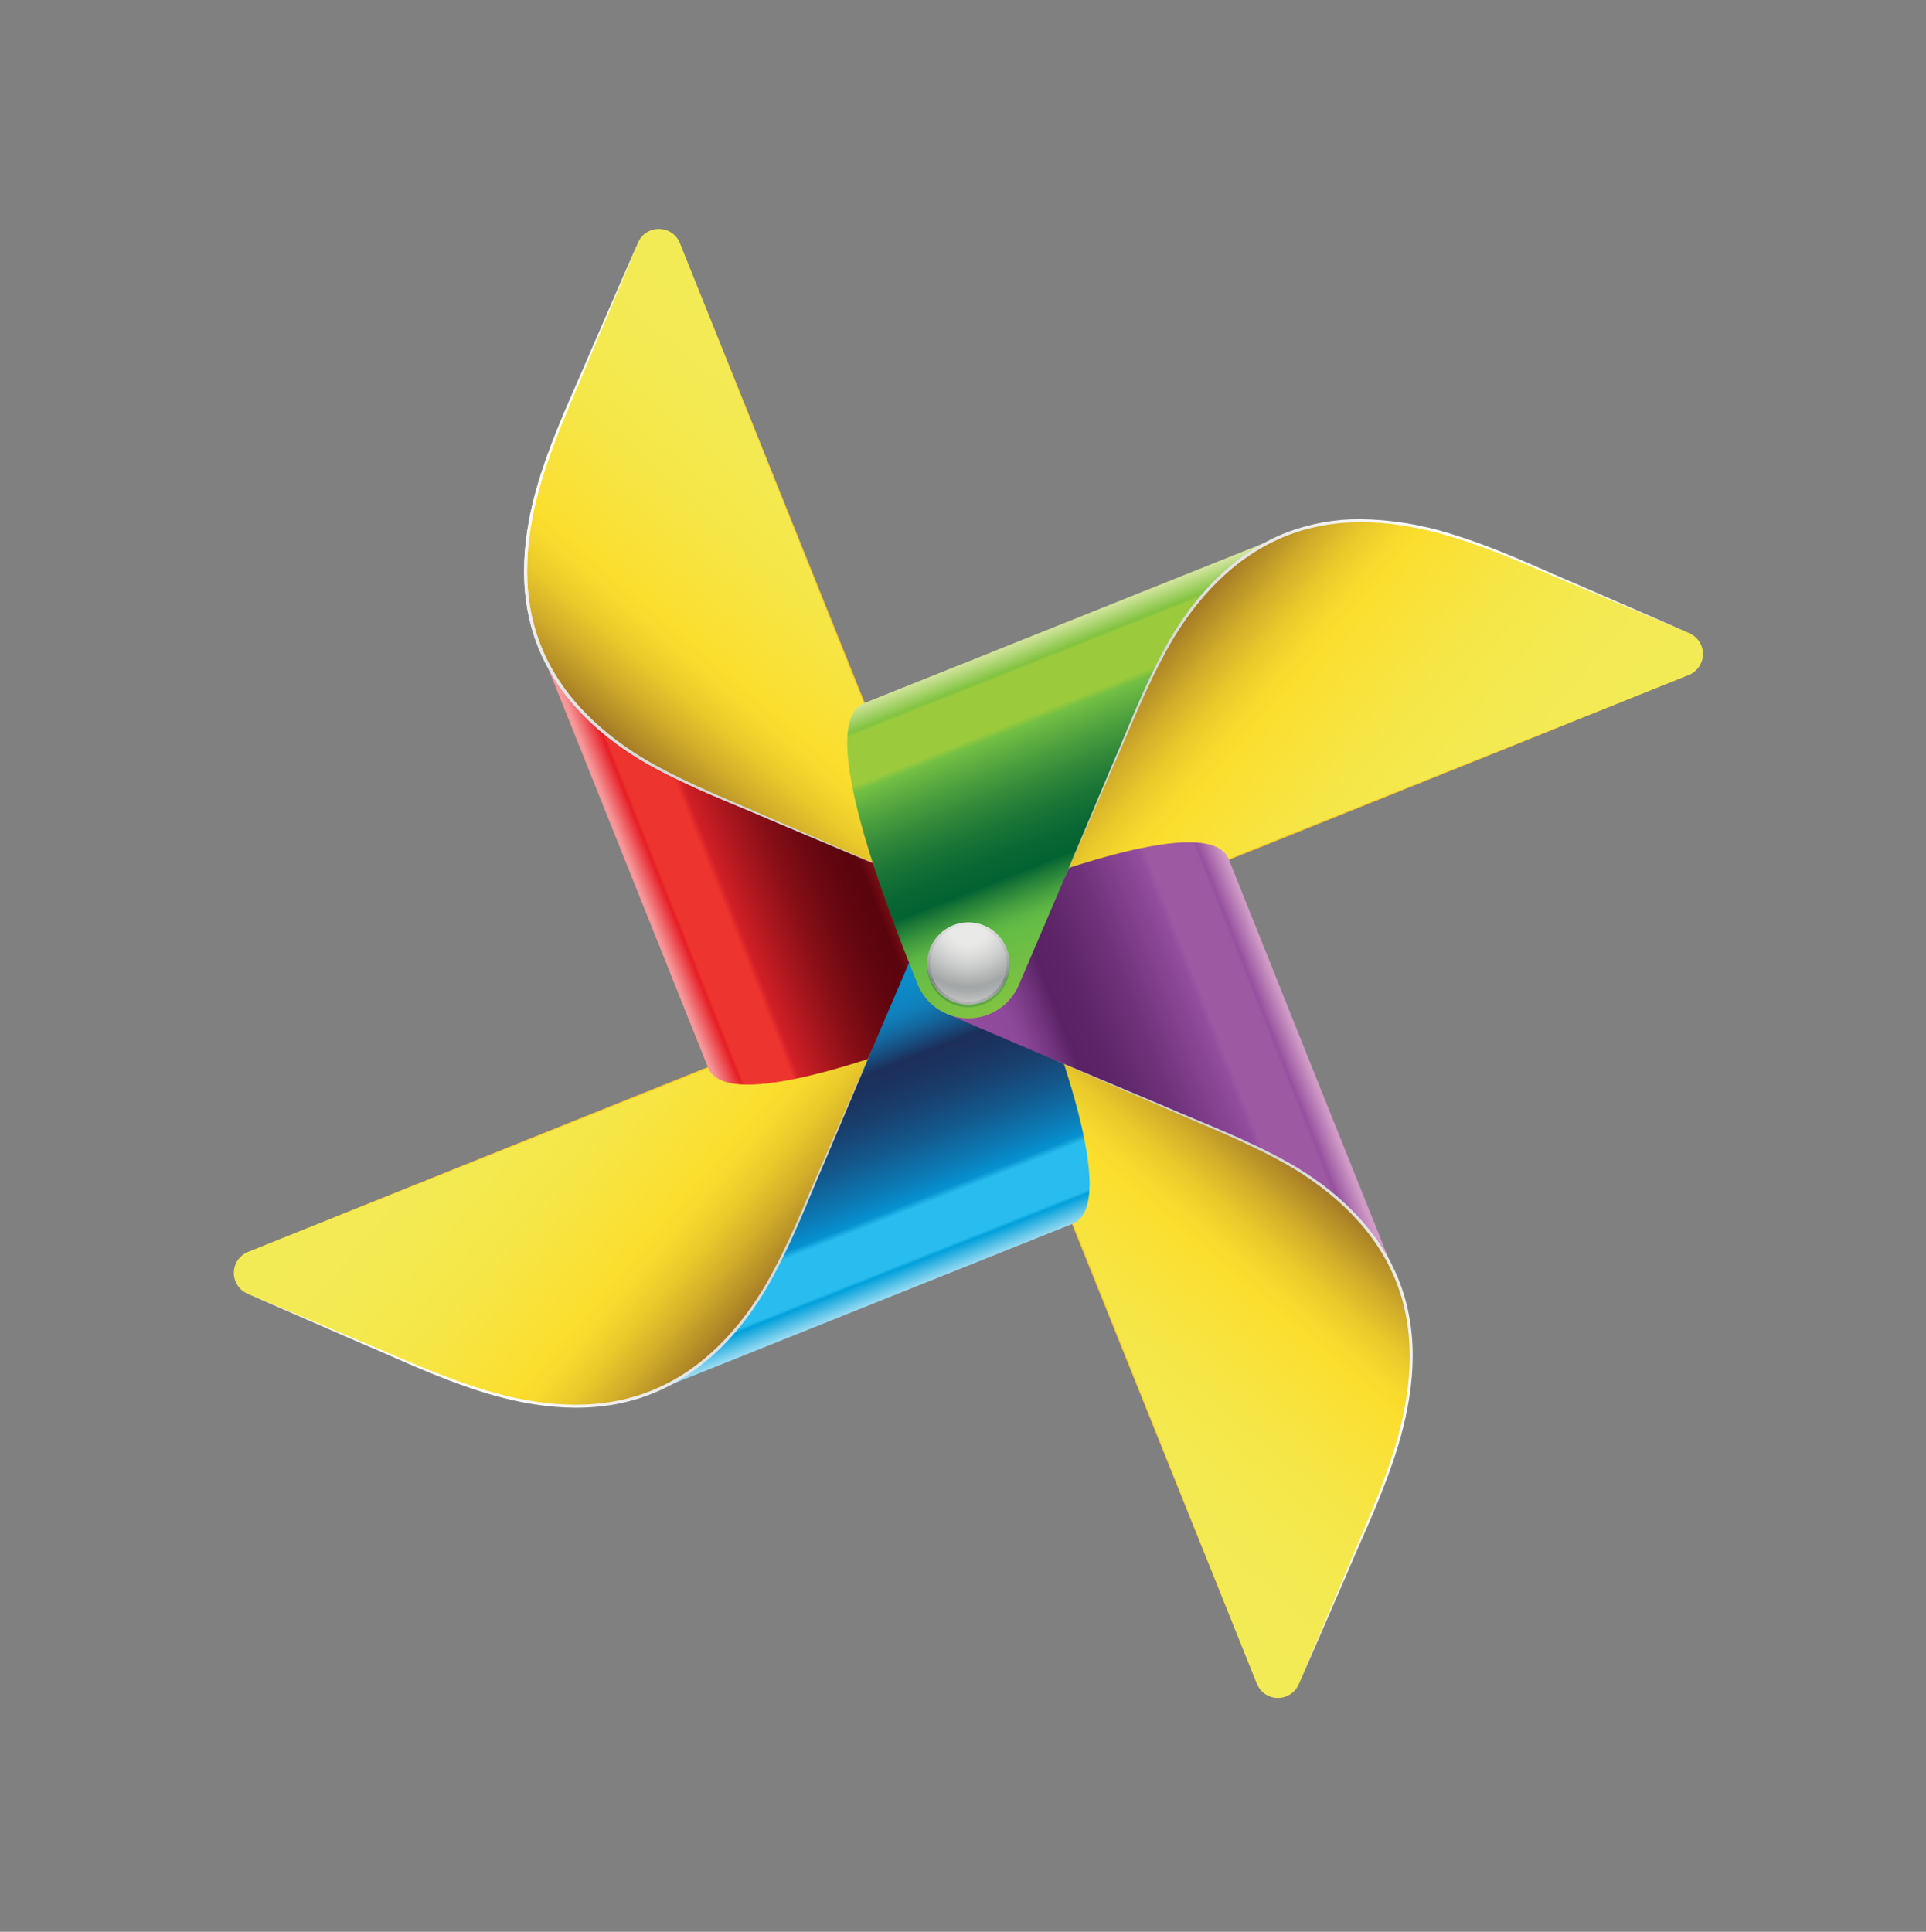 <svg xmlns="http://www.w3.org/2000/svg" xmlns:xlink="http://www.w3.org/1999/xlink" viewBox="0 0 360.094 361.207"><rect x="0" y="0" width="360.094" height="361.207" fill="#808080" stroke="none"/><defs><style>.a{fill:none;}.b{clip-path:url(#a);}.c{fill:url(#b);}.d{clip-path:url(#c);}.e{fill:#ffce2a;}.f{clip-path:url(#d);}.g{fill:url(#e);}.h{clip-path:url(#g);}.i{fill:url(#h);}.j{clip-path:url(#j);}.k{fill:url(#k);}.l{clip-path:url(#l);}.m{clip-path:url(#m);}.n{fill:url(#n);}.o{clip-path:url(#o);}.p{fill:url(#p);}.q{clip-path:url(#s);}.r{fill:url(#t);}.s{clip-path:url(#u);}.t{fill:url(#v);}.u{clip-path:url(#y);}.v{fill:url(#z);}.w{clip-path:url(#aa);}.x{fill:url(#ab);}.y{clip-path:url(#ae);}.z{fill:url(#af);}.aa{clip-path:url(#ag);}.ab{fill:url(#ah);}.ac{clip-path:url(#ak);}.ad{fill:url(#al);}.ae{clip-path:url(#am);}.af{fill:url(#an);}.ag{clip-path:url(#ao);}.ah{fill:url(#ap);}</style><clipPath id="a"><path class="a" d="M123.162,42.811a4.162,4.162,0,0,0-3.866,2.563c-4.199,9.804-10.472,24.457-12.712,29.694-4.539,10.596-12.443,29.06-5.761,45.749,8.06,20.126,26.037,29.893,36.761,35.72,9.122,4.953,30.696,16.672,43.472,23.614L127.133,45.485a4.195,4.195,0,0,0-3.931-2.674Z"/></clipPath><linearGradient id="b" x1="45.074" y1="638.671" x2="46.119" y2="638.671" gradientTransform="matrix(78.19, 0, 0, -78.19, -3424.111, 50048.907)" gradientUnits="userSpaceOnUse"><stop offset="0" stop-color="#a67c26"/><stop offset="0.03" stop-color="#a67c26"/><stop offset="0.053" stop-color="#b18927"/><stop offset="0.13" stop-color="#d2ae2a"/><stop offset="0.2" stop-color="#e9c82b"/><stop offset="0.264" stop-color="#f7d82d"/><stop offset="0.312" stop-color="#fcde2d"/><stop offset="0.394" stop-color="#f9e138"/><stop offset="0.571" stop-color="#f5e749"/><stop offset="0.763" stop-color="#f3ea53"/><stop offset="1" stop-color="#f2eb56"/></linearGradient><clipPath id="c"><rect class="a" x="43.721" y="42.811" width="275.583" height="278.873"/></clipPath><clipPath id="d"><path class="a" d="M46.395,234.071a4.242,4.242,0,0,0-.11,7.838c9.805,4.198,24.457,10.471,29.694,12.712,10.597,4.539,29.057,12.442,45.747,5.761,20.127-8.06,29.892-26.039,35.72-36.762,4.954-9.122,16.674-30.696,23.614-43.47v-.001Z"/></clipPath><linearGradient id="e" x1="44.435" y1="632.914" x2="45.48" y2="632.914" gradientTransform="matrix(0, -78.189, -78.189, 0, 49598.917, 3735.674)" xlink:href="#b"/><clipPath id="g"><path class="a" d="M181.056,180.144l53.922,134.667a4.242,4.242,0,0,0,7.839.109c4.197-9.803,10.472-24.455,12.714-29.693,4.536-10.596,12.44-29.06,5.757-45.748-8.058-20.127-26.037-29.893-36.761-35.719-9.122-4.955-30.695-16.674-43.471-23.615Z"/></clipPath><linearGradient id="h" x1="38.674" y1="633.554" x2="39.719" y2="633.554" gradientTransform="matrix(-78.19, -0, -0, 78.19, 3286.235, -49288.348)" xlink:href="#b"/><clipPath id="j"><path class="a" d="M240.386,99.916c-20.126,8.059-29.893,26.035-35.719,36.761-4.955,9.121-16.674,30.695-23.615,43.471L315.719,126.224a4.242,4.242,0,0,0,.109-7.838c-9.803-4.199-24.457-10.471-29.693-12.713-7.673-3.285-19.471-8.335-31.73-8.336a37.404,37.404,0,0,0-14.018,2.579"/></clipPath><linearGradient id="k" x1="39.314" y1="639.294" x2="40.358" y2="639.294" gradientTransform="matrix(0, 78.189, 78.189, 0, -49735.359, -2974.202)" xlink:href="#b"/><clipPath id="l"><polyline class="a" points="319.304 42.811 43.721 42.811 43.721 321.685 319.304 321.685"/></clipPath><clipPath id="m"><path class="a" d="M132.385,199.638c3.812,9.518,40.085-5.005,52.48-9.968a10.254,10.254,0,0,0,.226-18.944s-37.859-16.21-50.48-21.614c-10.127-4.335-27.105-11.605-33.788-28.294Z"/></clipPath><linearGradient id="n" x1="43.949" y1="640.706" x2="44.993" y2="640.706" gradientTransform="matrix(59.986, 0, 0, -59.986, -2515.808, 38598.456)" gradientUnits="userSpaceOnUse"><stop offset="0" stop-color="#f6989a"/><stop offset="0.004" stop-color="#f6989a"/><stop offset="0.07" stop-color="#e61e25"/><stop offset="0.08" stop-color="#ee342e"/><stop offset="0.22" stop-color="#ee342e"/><stop offset="0.24" stop-color="#d11f26"/><stop offset="0.313" stop-color="#b0181f"/><stop offset="0.41" stop-color="#8a0f17"/><stop offset="0.5" stop-color="#6f0912"/><stop offset="0.579" stop-color="#5f050e"/><stop offset="0.64" stop-color="#59040d"/><stop offset="0.675" stop-color="#790d15"/><stop offset="0.725" stop-color="#9f171e"/><stop offset="0.765" stop-color="#b71e24"/><stop offset="0.79" stop-color="#c02026"/><stop offset="1" stop-color="#e61e25"/></linearGradient><clipPath id="o"><path class="a" d="M110.028,66.652c-2.758,6.61-6.56,14.293-9.34,23.4-2.702,8.992-4.281,19.995-.278,30.451,3.983,10.449,12.476,17.669,20.646,22.332,8.313,4.647,16.374,7.56,22.928,10.45,13.15,5.552,21.318,8.969,21.389,9-.071-.031-8.182-3.584-21.276-9.268-6.524-2.953-14.568-5.942-22.797-10.607-8.094-4.682-16.432-11.84-20.349-22.117-3.936-10.269-2.433-21.142.205-30.102,2.709-9.064,6.447-16.787,9.14-23.425,5.576-13.209,9-21.391,9-21.391s-3.559,8.126-9.268,21.277"/></clipPath><linearGradient id="p" x1="44.338" y1="634.804" x2="45.383" y2="634.804" gradientTransform="matrix(0, -120.26, -120.26, -0, 76472.448, 5503.026)" gradientUnits="userSpaceOnUse"><stop offset="0" stop-color="#d6d8d7"/><stop offset="0.25" stop-color="#d6d8d7"/><stop offset="0.75" stop-color="#fff"/><stop offset="1" stop-color="#fff"/></linearGradient><clipPath id="s"><path class="a" d="M177.249,170.631a10.221,10.221,0,0,0-5.614,5.483s-16.21,37.861-21.613,50.479c-4.336,10.128-11.605,27.105-28.295,33.789l78.821-31.56c9.52-3.814-5.004-40.087-9.968-52.485a10.247,10.247,0,0,0-13.33-5.706"/></clipPath><linearGradient id="t" x1="46.753" y1="633.692" x2="47.798" y2="633.692" gradientTransform="matrix(0, -59.988, -59.988, 0, 38179.98, 3045.357)" gradientUnits="userSpaceOnUse"><stop offset="0" stop-color="#94d9f1"/><stop offset="0.004" stop-color="#94d9f1"/><stop offset="0.07" stop-color="#00a0db"/><stop offset="0.08" stop-color="#29bcee"/><stop offset="0.22" stop-color="#29bcee"/><stop offset="0.24" stop-color="#0691d0"/><stop offset="0.307" stop-color="#0c78b2"/><stop offset="0.406" stop-color="#13598d"/><stop offset="0.498" stop-color="#184271"/><stop offset="0.579" stop-color="#1b3461"/><stop offset="0.64" stop-color="#1c2f5b"/><stop offset="0.674" stop-color="#184879"/><stop offset="0.724" stop-color="#13689f"/><stop offset="0.765" stop-color="#107cb7"/><stop offset="0.79" stop-color="#0f83c0"/><stop offset="1" stop-color="#00a0db"/></linearGradient><clipPath id="u"><path class="a" d="M153.924,217.106c-2.953,6.525-5.942,14.569-10.607,22.797-4.682,8.095-11.84,16.432-22.115,20.352-10.269,3.934-21.142,2.43-30.103-.206-9.064-2.712-16.786-6.448-23.424-9.14-13.21-5.577-21.39-9-21.39-9s8.124,3.558,21.274,9.267c6.61,2.756,14.296,6.559,23.401,9.343,8.992,2.702,19.996,4.281,30.452.278,10.449-3.987,17.669-12.479,22.329-20.648,4.651-8.313,7.565-16.374,10.452-22.927,5.576-13.209,8.999-21.387,9-21.39-.001.003-3.559,8.126-9.268,21.275"/></clipPath><linearGradient id="v" x1="40.839" y1="633.405" x2="41.884" y2="633.405" gradientTransform="matrix(-120.259, 0, 0, 120.259, 5083.119, -75942.326)" xlink:href="#p"/><clipPath id="y"><path class="a" d="M177.246,170.627a10.253,10.253,0,0,0-.224,18.943s37.859,16.209,50.48,21.611c10.128,4.34,27.105,11.607,33.788,28.297l-31.561-78.822c-.904-2.259-3.638-3.163-7.444-3.163-12.237-.001-35.581,9.346-45.039,13.133"/></clipPath><linearGradient id="z" x1="39.739" y1="630.936" x2="40.784" y2="630.936" gradientTransform="matrix(-59.986, 0, 0, 59.986, 2626.577, -37648.915)" gradientUnits="userSpaceOnUse"><stop offset="0" stop-color="#d09bc6"/><stop offset="0.004" stop-color="#d09bc6"/><stop offset="0.07" stop-color="#96509f"/><stop offset="0.08" stop-color="#9e59a3"/><stop offset="0.22" stop-color="#9e59a3"/><stop offset="0.24" stop-color="#934d9e"/><stop offset="0.276" stop-color="#8b4796"/><stop offset="0.419" stop-color="#70337b"/><stop offset="0.545" stop-color="#5f266a"/><stop offset="0.64" stop-color="#592264"/><stop offset="0.688" stop-color="#6f327b"/><stop offset="0.751" stop-color="#864393"/><stop offset="0.79" stop-color="#8f499c"/><stop offset="1" stop-color="#96509f"/></linearGradient><clipPath id="aa"><path class="a" d="M218.016,207.279c6.525,2.953,14.57,5.943,22.797,10.607,8.094,4.684,16.432,11.84,20.35,22.114,3.936,10.268,2.432,21.145-.206,30.106-2.711,9.065-6.446,16.787-9.139,23.424-5.576,13.211-9,21.389-9,21.389s3.558-8.121,9.267-21.275c2.758-6.607,6.561-14.294,9.341-23.398,2.702-8.994,4.282-19.997.278-30.453-3.984-10.449-12.478-17.669-20.645-22.331-8.314-4.649-16.375-7.562-22.929-10.45-13.209-5.577-21.39-9-21.39-9s8.124,3.558,21.276,9.266"/></clipPath><linearGradient id="ab" x1="39.44" y1="636.904" x2="40.485" y2="636.904" gradientTransform="matrix(0, 120.26, 120.26, 0, -76362.85, -4553.711)" xlink:href="#p"/><clipPath id="ae"><path class="a" d="M161.566,131.476c-9.52,3.812,5.006,40.085,9.969,52.483a10.253,10.253,0,0,0,18.943.224s16.21-37.86,21.613-50.479c4.337-10.128,11.606-27.105,28.295-33.787Z"/></clipPath><linearGradient id="af" x1="36.934" y1="637.901" x2="37.979" y2="637.901" gradientTransform="matrix(0, 59.986, 59.986, 0, -38068.672, -2095.923)" gradientUnits="userSpaceOnUse"><stop offset="0" stop-color="#d0e39a"/><stop offset="0.004" stop-color="#d0e39a"/><stop offset="0.07" stop-color="#82c341"/><stop offset="0.08" stop-color="#9bcb3c"/><stop offset="0.22" stop-color="#9bcb3c"/><stop offset="0.24" stop-color="#74c044"/><stop offset="0.299" stop-color="#5aab40"/><stop offset="0.401" stop-color="#358b3a"/><stop offset="0.494" stop-color="#197536"/><stop offset="0.577" stop-color="#096733"/><stop offset="0.64" stop-color="#036232"/><stop offset="0.669" stop-color="#1c7937"/><stop offset="0.722" stop-color="#439d3f"/><stop offset="0.764" stop-color="#5bb444"/><stop offset="0.79" stop-color="#64bc46"/><stop offset="0.974" stop-color="#7ec242"/><stop offset="1" stop-color="#82c341"/></linearGradient><clipPath id="ag"><path class="a" d="M240.702,99.498C230.253,103.484,223.031,111.977,218.372,120.147c-4.65,8.31-7.562,16.372-10.451,22.929-5.577,13.207-9,21.388-9,21.388s3.557-8.124,9.266-21.276c2.954-6.525,5.942-14.568,10.608-22.796,4.683-8.095,11.839-16.435,22.114-20.351,10.27-3.936,21.144-2.43,30.104.207,9.065,2.709,16.787,6.445,23.426,9.137,13.209,5.577,21.388,9.001,21.388,9.001s-8.122-3.559-21.273-9.268c-6.611-2.758-14.295-6.56-23.401-9.34a58.689,58.689,0,0,0-16.751-2.701,38.102,38.102,0,0,0-13.701,2.421"/></clipPath><linearGradient id="ah" x1="42.939" y1="638.3" x2="43.984" y2="638.3" gradientTransform="matrix(120.259, 0, 0, -120.259, -4973.418, 76891.658)" xlink:href="#p"/><clipPath id="ak"><path class="a" d="M173.367,180.664a7.689,7.689,0,1,0,7.688-7.688A7.691,7.691,0,0,0,173.367,180.664"/></clipPath><linearGradient id="al" x1="36.934" y1="633.837" x2="37.979" y2="633.837" gradientTransform="translate(38205.196 -2087.892) rotate(90) scale(59.99)" gradientUnits="userSpaceOnUse"><stop offset="0" stop-color="#99bd7e"/><stop offset="0.004" stop-color="#99bd7e"/><stop offset="0.07" stop-color="#61ae45"/><stop offset="0.08" stop-color="#75c043"/><stop offset="0.22" stop-color="#75c043"/><stop offset="0.24" stop-color="#56a044"/><stop offset="0.242" stop-color="#559f44"/><stop offset="0.361" stop-color="#377935"/><stop offset="0.471" stop-color="#215e2b"/><stop offset="0.567" stop-color="#144d24"/><stop offset="0.64" stop-color="#0f4722"/><stop offset="0.707" stop-color="#307133"/><stop offset="0.759" stop-color="#448a3e"/><stop offset="0.79" stop-color="#4b9442"/><stop offset="1" stop-color="#61ae45"/></linearGradient><clipPath id="am"><path class="a" d="M173.361,180.149a7.689,7.689,0,1,0,7.689-7.688,7.691,7.691,0,0,0-7.689,7.688"/></clipPath><linearGradient id="an" x1="63.624" y1="635.415" x2="64.669" y2="635.415" gradientTransform="matrix(0, -14.718, -14.718, 0, 9533.174, 1124.261)" gradientUnits="userSpaceOnUse"><stop offset="0" stop-color="#b3b5b5"/><stop offset="0.3" stop-color="#848788"/><stop offset="1" stop-color="#e9e9e7"/></linearGradient><clipPath id="ao"><path class="a" d="M181.05,172.975a7.176,7.176,0,1,0,.003,0Z"/></clipPath><radialGradient id="ap" cx="26.034" cy="652.794" r="1.06" gradientTransform="matrix(0, 13.584, 13.584, 0, -8681.495, -178.557)" gradientUnits="userSpaceOnUse"><stop offset="0" stop-color="#e9e9e7"/><stop offset="0.25" stop-color="#e9e9e7"/><stop offset="0.369" stop-color="#e0e1df"/><stop offset="0.558" stop-color="#c9cbca"/><stop offset="0.794" stop-color="#a4a7a7"/><stop offset="0.797" stop-color="#a3a6a7"/><stop offset="0.866" stop-color="#a9acad"/><stop offset="0.961" stop-color="#bbbdbc"/><stop offset="1" stop-color="#c4c6c5"/></radialGradient></defs><title>traceofwind-rgb</title><g class="b"><rect class="c" x="57.07" y="34.028" width="161.057" height="154.908" transform="translate(-36.279 145.067) rotate(-49.947)"/></g><g class="d"><path class="e" d="M127.134,45.485s24.008,60.347,53.788,134.72l.269-.108C151.41,105.724,127.134,45.485,127.134,45.485"/></g><g class="f"><rect class="g" x="34.19" y="142.73" width="155.492" height="161.752" transform="translate(-131.253 165.396) rotate(-49.947)"/></g><g class="d"><path class="e" d="M46.395,234.07s60.347-24.008,134.72-53.787l-.108-.27c-74.374,29.779-134.612,54.056-134.612,54.056"/></g><g class="h"><rect class="i" x="143.637" y="171.522" width="161.754" height="155.494" transform="translate(-110.763 260.718) rotate(-49.947)"/></g><g class="d"><path class="e" d="M234.98,314.81s-24.007-60.346-53.788-134.72l-.27.108c29.781,74.372,54.057,134.612,54.057,134.612"/></g><g class="j"><rect class="k" x="174.002" y="59.186" width="152.352" height="159.113" transform="translate(-17.011 240.959) rotate(-49.947)"/></g><g class="l"><path class="e" d="M315.718,126.224s-60.346,24.008-134.719,53.789l.108.267c74.373-29.777,134.611-54.056,134.611-54.056"/></g><g class="m"><rect class="n" x="87.657" y="107.112" width="117.105" height="115.75" transform="translate(-50.852 66.171) rotate(-21.822)"/></g><g class="o"><rect class="p" x="77.149" y="36.745" width="107.483" height="134.169" transform="translate(-29.216 56.094) rotate(-21.822)"/></g><g class="o"><rect class="p" x="77.149" y="36.745" width="107.483" height="134.169" transform="translate(-29.216 56.094) rotate(-21.822)"/></g><g class="q"><rect class="r" x="108.074" y="156.717" width="115.647" height="116.842" transform="translate(-68.084 77.082) rotate(-21.822)"/></g><g class="s"><rect class="t" x="37.655" y="176.574" width="134.168" height="107.484" transform="translate(-78.107 55.437) rotate(-21.822)"/></g><g class="s"><rect class="t" x="37.655" y="176.574" width="134.168" height="107.484" transform="translate(-78.107 55.437) rotate(-21.822)"/></g><g class="u"><rect class="v" x="158.533" y="143.559" width="114.742" height="109.852" transform="translate(-58.31 94.478) rotate(-21.822)"/></g><g class="w"><rect class="x" x="177.482" y="189.382" width="107.483" height="134.167" transform="translate(-78.765 104.327) rotate(-21.822)"/></g><g class="w"><rect class="x" x="177.482" y="189.382" width="107.483" height="134.167" transform="translate(-78.765 104.327) rotate(-21.822)"/></g><g class="y"><rect class="z" x="138.34" y="86.749" width="115.752" height="117.105" transform="translate(-39.951 83.349) rotate(-21.822)"/></g><g class="aa"><rect class="ab" x="190.405" y="76.827" width="133.94" height="106.917" transform="translate(-29.987 105.006) rotate(-21.822)"/></g><g class="aa"><rect class="ab" x="190.405" y="76.827" width="133.94" height="106.917" transform="translate(-29.987 105.006) rotate(-21.822)"/></g><g class="ac"><rect class="ad" x="171.06" y="170.668" width="19.992" height="19.991" transform="translate(-54.183 80.248) rotate(-21.822)"/></g><g class="ae"><rect class="af" x="173.361" y="172.46" width="15.379" height="15.379"/></g><g class="ag"><rect class="ah" x="170.9" y="169.998" width="20.301" height="20.301" transform="translate(-74.356 180.786) rotate(-45)"/></g></svg>